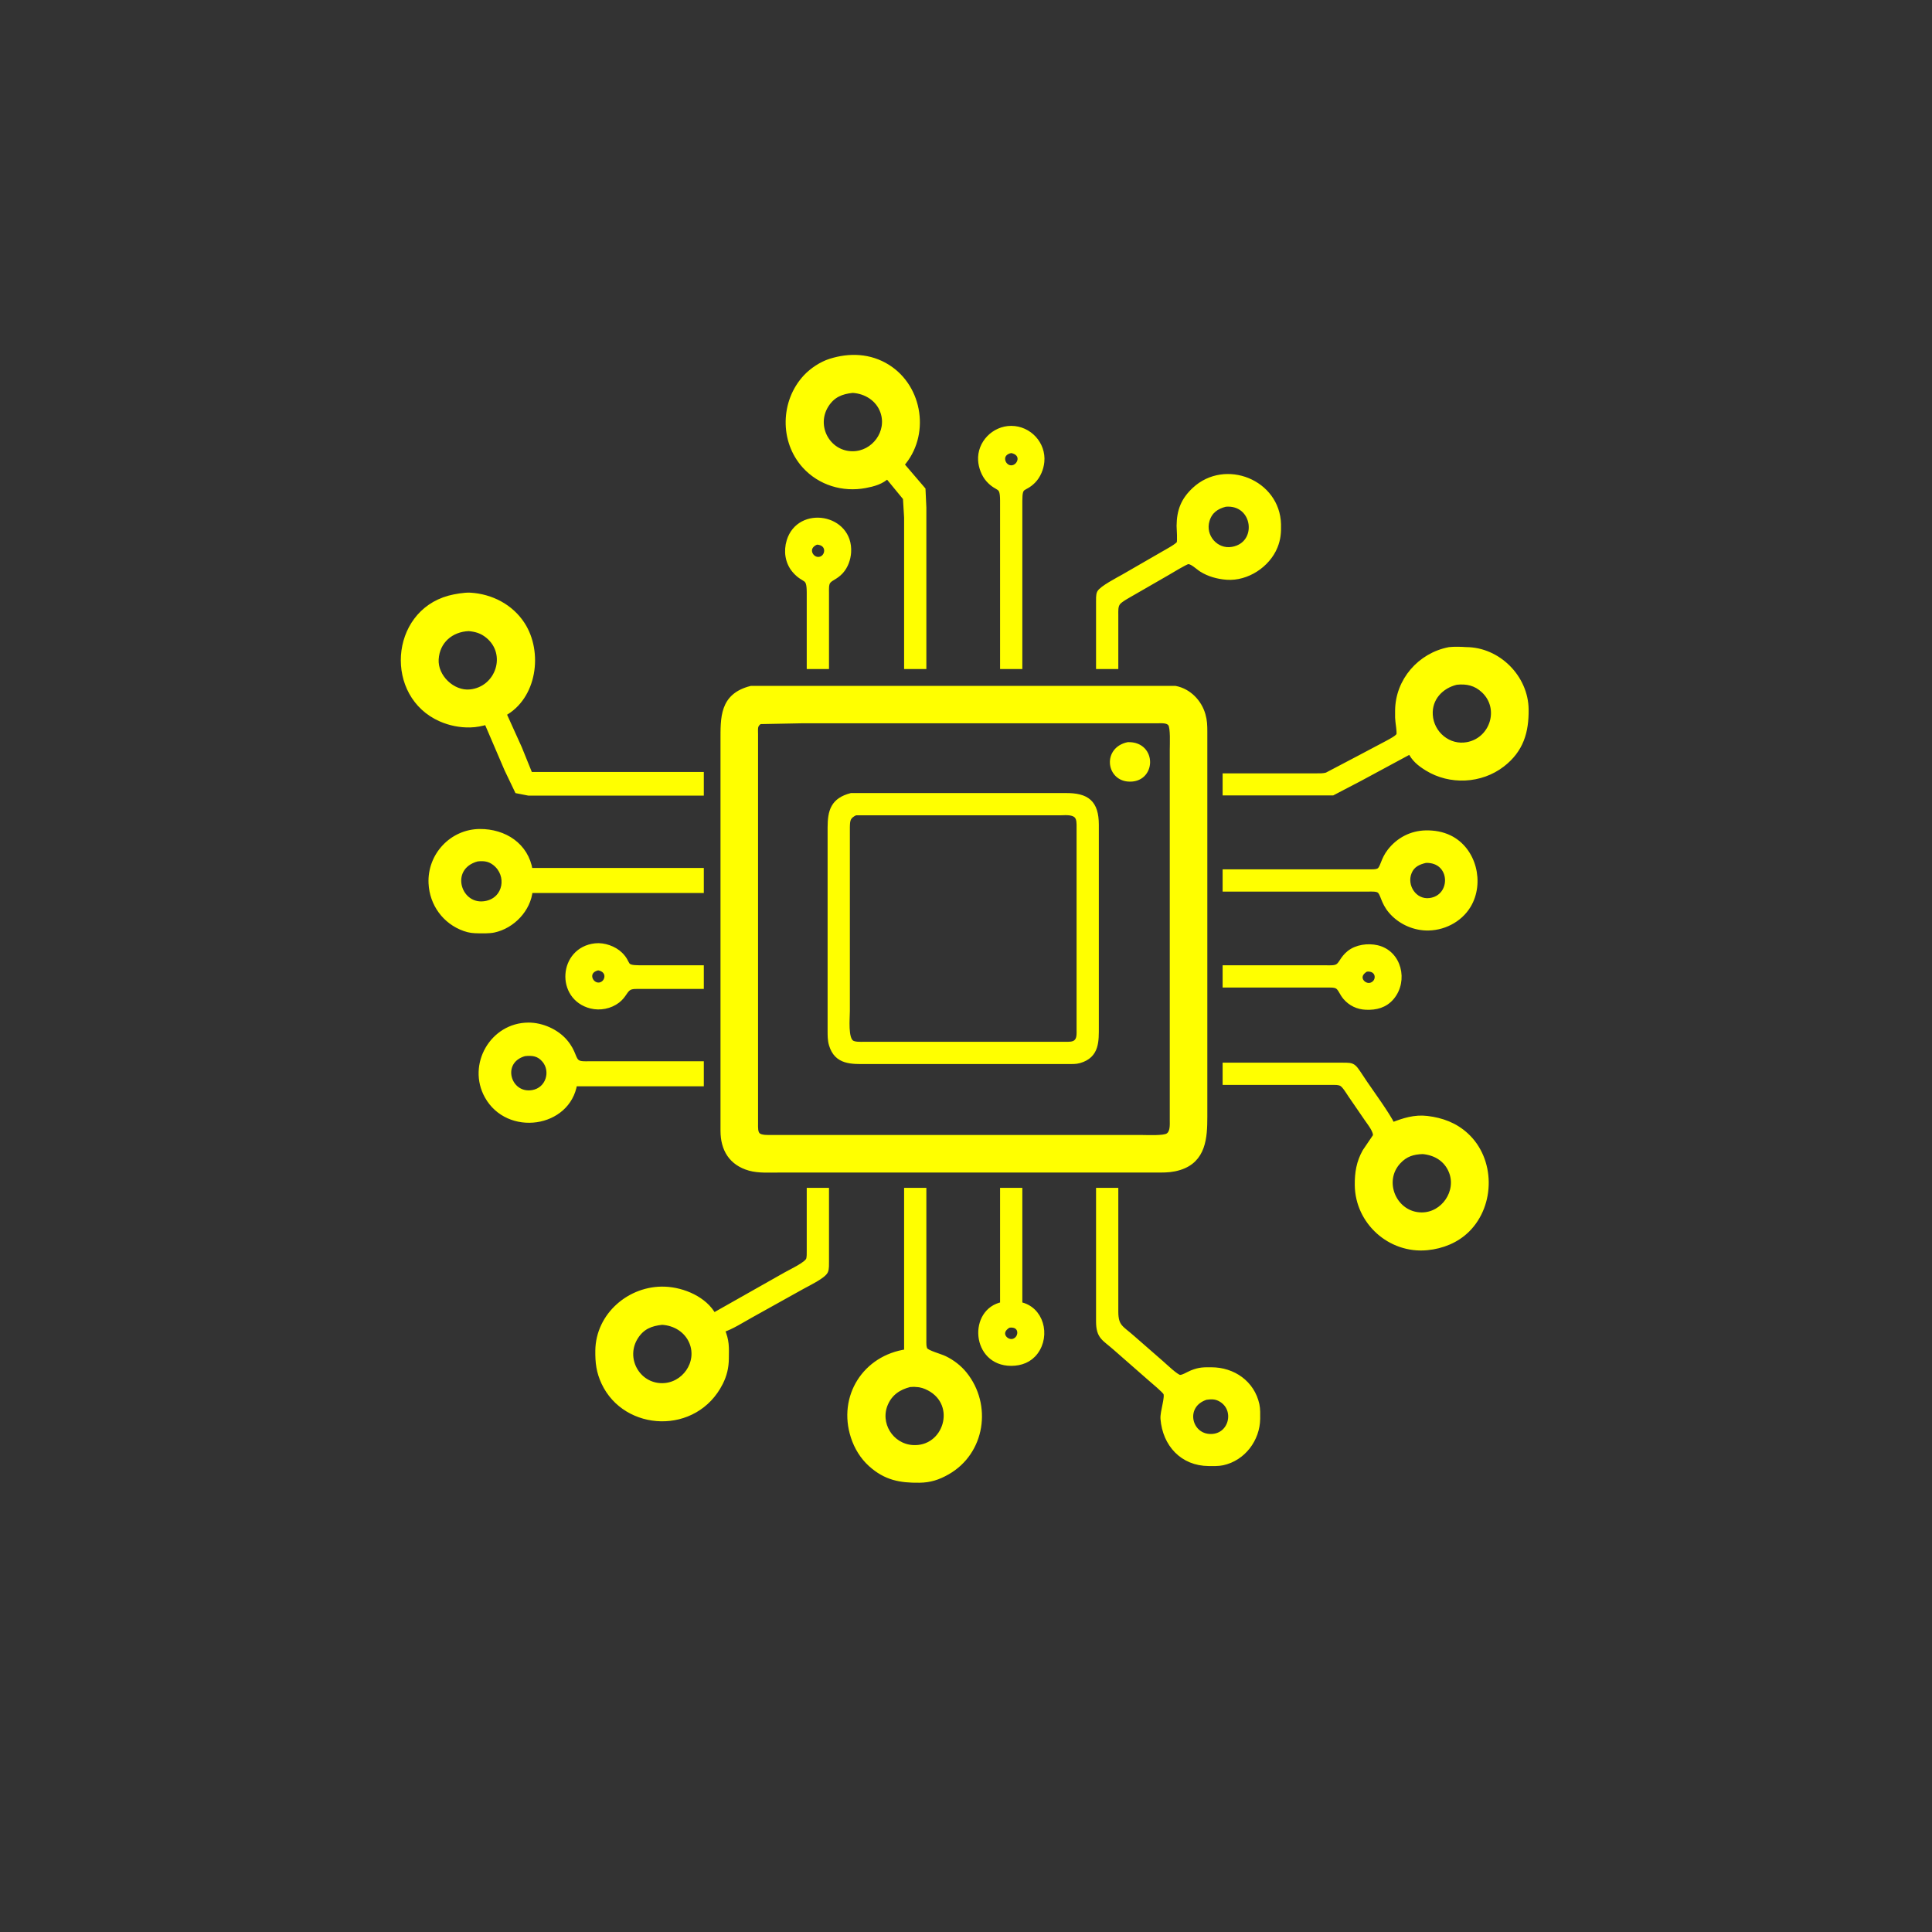 <?xml version="1.0" encoding="UTF-8" standalone="no"?>
<!DOCTYPE svg PUBLIC "-//W3C//DTD SVG 20010904//EN"
              "http://www.w3.org/TR/2001/REC-SVG-20010904/DTD/svg10.dtd">

<svg xmlns="http://www.w3.org/2000/svg"
     width="13.89in" height="13.89in"
     viewBox="0 0 1389 1389">
  <rect x="0" y="0" width="1389" height="1389" fill="#333333" stroke="none"/>
  <path id="Selection"
        fill="yellow" stroke="yellow" stroke-width="4"
        d="M 638.00,342.00
           C 633.73,346.26 627.82,347.81 622.00,348.91
             606.10,351.90 589.62,346.96 578.62,334.83
             562.46,317.03 563.11,288.61 579.44,271.17
             583.97,266.33 590.66,261.90 597.00,259.89
             610.84,255.49 625.42,256.07 638.00,263.95
             661.70,278.80 666.60,313.20 648.00,334.00
             648.00,334.00 663.40,352.00 663.40,352.00
             663.40,352.00 664.00,365.00 664.00,365.00
             664.00,365.00 664.00,390.00 664.00,390.00
             664.00,390.00 664.00,479.00 664.00,479.00
             664.00,479.00 652.00,479.00 652.00,479.00
             652.00,479.00 652.00,399.00 652.00,399.00
             652.00,399.00 652.00,372.00 652.00,372.00
             652.00,372.00 651.15,358.00 651.15,358.00
             651.15,358.00 638.00,342.00 638.00,342.00 Z
           M 613.00,280.46
           C 604.82,281.31 598.61,283.79 593.97,291.00
             584.12,306.30 594.97,326.42 613.00,326.42
             628.48,326.42 640.01,310.71 634.89,296.00
             631.62,286.59 622.64,281.02 613.00,280.46 Z
           M 721.00,479.00
           C 721.00,479.00 721.00,360.00 721.00,360.00
             720.98,347.58 717.73,352.59 710.68,344.70
             707.52,341.16 705.50,335.73 705.21,331.00
             704.44,318.68 714.79,308.18 727.00,308.18
             739.75,308.18 750.06,319.29 748.82,332.00
             748.35,336.90 746.18,342.17 742.67,345.67
             735.80,352.55 733.02,347.90 733.00,360.00
             733.00,360.00 733.00,479.00 733.00,479.00
             733.00,479.00 721.00,479.00 721.00,479.00 Z
           M 727.00,323.68
           C 716.83,325.51 720.37,336.55 727.00,336.55
             733.73,336.55 737.59,325.57 727.00,323.68 Z
           M 790.00,479.00
           C 790.00,479.00 790.00,433.00 790.00,433.00
             790.00,431.20 789.86,427.93 790.57,426.33
             791.95,423.21 804.47,416.73 808.00,414.72
             808.00,414.72 837.00,397.99 837.00,397.99
             839.35,396.61 846.72,392.73 847.90,390.61
             848.56,389.15 848.00,380.33 847.90,378.00
             848.02,367.22 850.94,359.58 859.01,352.10
             880.88,331.85 918.25,346.68 918.99,377.00
             919.13,382.87 918.78,387.48 916.53,393.00
             911.16,406.14 896.31,415.86 882.00,414.82
             875.78,414.37 869.29,412.63 864.00,409.29
             861.28,407.58 856.90,403.05 853.83,403.65
             851.91,404.03 841.38,410.38 839.00,411.80
             839.00,411.80 814.00,426.20 814.00,426.20
             811.30,427.81 805.30,430.93 803.60,433.21
             801.72,435.74 802.01,439.02 802.00,442.00
             802.00,442.00 802.00,479.00 802.00,479.00
             802.00,479.00 790.00,479.00 790.00,479.00 Z
           M 881.00,362.33
           C 874.50,363.92 869.67,367.31 867.65,374.00
             864.12,385.66 874.06,397.20 886.00,395.14
             906.91,391.54 903.07,360.37 881.00,362.33 Z
           M 582.00,479.00
           C 582.00,479.00 582.00,426.00 582.00,426.00
             581.97,413.20 578.54,418.44 571.34,409.96
             566.39,404.13 565.32,396.19 567.52,389.00
             574.74,365.33 611.47,371.46 609.91,397.00
             609.61,401.90 607.79,407.03 604.47,410.70
             600.62,414.96 596.73,415.50 595.02,418.27
             593.79,420.27 594.00,423.69 594.00,426.00
             594.00,426.00 594.00,479.00 594.00,479.00
             594.00,479.00 582.00,479.00 582.00,479.00 Z
           M 587.04,389.54
           C 577.57,393.21 582.51,403.14 588.99,402.36
             595.98,401.51 597.40,389.82 587.04,389.54 Z
           M 350.00,519.00
           C 345.72,520.13 342.47,520.88 338.00,520.99
             330.78,521.15 323.63,519.73 317.00,516.83
             278.53,500.00 282.19,441.26 323.00,430.16
             326.90,429.10 334.02,427.86 338.00,428.09
             353.02,428.95 367.20,436.25 375.45,449.00
             388.36,468.95 384.05,501.16 362.00,513.00
             362.00,513.00 373.31,538.00 373.31,538.00
             373.31,538.00 381.00,557.00 381.00,557.00
             381.00,557.00 504.00,557.00 504.00,557.00
             504.00,557.00 504.00,570.00 504.00,570.00
             504.00,570.00 380.00,570.00 380.00,570.00
             380.00,570.00 371.97,568.43 371.97,568.43
             371.97,568.43 364.58,553.00 364.58,553.00
             364.58,553.00 350.00,519.00 350.00,519.00 Z
           M 337.00,451.73
           C 324.18,452.21 314.13,460.81 313.38,474.00
             312.64,486.76 325.28,498.92 338.00,497.66
             358.35,495.65 366.92,470.04 350.83,456.93
             346.58,453.47 342.35,452.22 337.00,451.73 Z
           M 881.00,558.00
           C 881.00,558.00 946.00,558.00 946.00,558.00
             948.62,558.00 951.48,558.11 954.00,557.35
             954.00,557.35 977.00,545.26 977.00,545.26
             977.00,545.26 998.00,534.14 998.00,534.14
             1000.00,533.03 1004.82,530.58 1005.81,528.61
             1006.64,526.94 1005.04,518.93 1005.00,516.00
             1005.00,516.00 1005.00,511.00 1005.00,511.00
             1005.10,489.54 1020.92,471.26 1042.00,467.23
             1045.45,466.84 1050.41,466.96 1054.00,467.23
             1076.95,467.27 1096.73,487.07 1097.00,510.00
             1097.19,526.14 1093.39,539.10 1080.00,549.47
             1064.61,561.40 1042.48,562.42 1026.00,552.18
             1020.78,548.95 1016.66,545.63 1014.00,540.00
             1014.00,540.00 978.00,559.42 978.00,559.42
             978.00,559.42 958.00,569.87 958.00,569.87
             958.00,569.87 951.00,569.87 951.00,569.87
             951.00,569.87 881.00,569.87 881.00,569.87
             881.00,569.87 881.00,558.00 881.00,558.00 Z
           M 1047.00,490.33
           C 1035.79,493.02 1027.36,502.02 1028.09,514.00
             1028.93,527.63 1041.41,538.08 1055.00,535.53
             1073.28,532.11 1080.51,509.23 1066.82,496.33
             1061.09,490.93 1054.59,489.49 1047.00,490.33 Z
           M 540.00,495.13
           C 540.00,495.13 570.00,495.13 570.00,495.13
             570.00,495.13 625.00,495.13 625.00,495.13
             625.00,495.13 793.00,495.13 793.00,495.13
             793.00,495.13 827.00,495.13 827.00,495.13
             827.00,495.13 845.00,495.13 845.00,495.13
             854.62,497.01 862.09,504.81 864.70,514.00
             865.93,518.32 865.99,521.59 866.00,526.00
             866.00,526.00 866.00,768.00 866.00,768.00
             866.00,768.00 866.00,784.00 866.00,784.00
             866.00,784.00 866.00,803.00 866.00,803.00
             866.00,817.86 865.04,833.89 848.00,839.23
             843.11,840.76 839.04,840.99 834.00,841.00
             834.00,841.00 593.00,841.00 593.00,841.00
             593.00,841.00 560.00,841.00 560.00,841.00
             553.31,841.00 545.38,841.51 539.00,839.70
             525.81,835.95 520.02,826.09 520.00,813.00
             520.00,813.00 520.00,572.00 520.00,572.00
             520.00,572.00 520.00,533.00 520.00,533.00
             520.00,516.01 519.23,500.42 540.00,495.13 Z
           M 546.15,518.60
           C 542.29,521.29 543.01,523.62 543.00,528.00
             543.00,528.00 543.00,548.00 543.00,548.00
             543.00,548.00 543.00,634.00 543.00,634.00
             543.00,634.00 543.00,775.00 543.00,775.00
             543.00,775.00 543.00,808.00 543.00,808.00
             543.01,810.54 542.76,814.27 544.74,816.18
             546.94,818.29 552.11,818.00 555.00,818.00
             555.00,818.00 776.00,818.00 776.00,818.00
             776.00,818.00 821.00,818.00 821.00,818.00
             825.16,818.00 836.56,818.62 839.72,816.69
             843.48,814.39 842.99,808.82 843.00,805.00
             843.00,805.00 843.00,585.00 843.00,585.00
             843.00,585.00 843.00,539.00 843.00,539.00
             843.00,535.06 843.62,523.30 841.71,520.43
             839.76,517.50 835.10,518.01 832.00,518.00
             832.00,518.00 638.00,518.00 638.00,518.00
             638.00,518.00 577.00,518.00 577.00,518.00
             577.00,518.00 546.15,518.60 546.15,518.60 Z
           M 811.00,535.56
           C 829.87,535.07 829.07,561.45 811.00,559.89
             797.36,558.72 795.22,538.91 811.00,535.56 Z
           M 612.00,572.16
           C 612.00,572.16 665.00,572.16 665.00,572.16
             665.00,572.16 766.00,572.16 766.00,572.16
             781.42,572.02 787.98,577.14 788.00,593.00
             788.00,593.00 788.00,723.00 788.00,723.00
             788.00,723.00 788.00,738.00 788.00,738.00
             788.00,748.43 788.53,758.74 776.00,762.36
             773.43,763.11 770.65,763.00 768.00,763.00
             768.00,763.00 638.00,763.00 638.00,763.00
             638.00,763.00 623.00,763.00 623.00,763.00
             612.40,763.00 601.69,763.68 597.94,751.00
             596.95,747.65 597.01,744.45 597.00,741.00
             597.00,741.00 597.00,614.00 597.00,614.00
             597.00,614.00 597.00,595.00 597.00,595.00
             597.02,583.04 599.20,575.52 612.00,572.16 Z
           M 615.02,584.14
           C 609.42,586.76 609.08,589.32 609.00,595.00
             609.00,595.00 609.00,652.00 609.00,652.00
             609.00,652.00 609.00,727.00 609.00,727.00
             609.00,732.34 607.47,746.80 612.28,749.83
             614.49,751.22 618.42,751.00 621.00,751.00
             621.00,751.00 740.00,751.00 740.00,751.00
             740.00,751.00 766.00,751.00 766.00,751.00
             768.56,750.98 771.60,751.16 773.69,749.40
             776.38,747.13 775.99,743.18 776.00,740.00
             776.00,740.00 776.00,621.00 776.00,621.00
             776.00,621.00 776.00,595.00 776.00,595.00
             775.99,592.26 776.19,588.70 774.26,586.51
             771.74,583.66 766.48,584.01 763.00,584.14
             763.00,584.14 665.00,584.14 665.00,584.14
             665.00,584.14 615.02,584.14 615.02,584.14 Z
           M 381.00,640.00
           C 379.76,653.67 368.34,665.63 355.00,668.48
             351.86,669.15 347.29,669.03 344.00,669.00
             340.20,668.95 337.64,668.74 334.00,667.45
             320.02,662.52 310.78,649.78 310.10,635.00
             309.19,615.00 325.09,598.09 345.00,598.00
             362.47,597.92 378.14,607.79 381.00,626.00
             381.00,626.00 504.00,626.00 504.00,626.00
             504.00,626.00 504.00,640.00 504.00,640.00
             504.00,640.00 381.00,640.00 381.00,640.00 Z
           M 881.00,627.00
           C 881.00,627.00 984.00,627.00 984.00,627.00
             986.19,627.00 989.73,627.22 991.57,625.98
             994.48,624.01 994.45,618.27 999.39,612.00
             1005.75,603.92 1014.73,599.25 1025.00,599.01
             1030.85,598.88 1036.69,599.84 1042.00,602.40
             1059.48,610.83 1065.35,634.72 1055.52,651.00
             1049.25,661.40 1037.05,667.45 1025.00,666.96
             1015.56,666.58 1006.35,662.15 1000.21,655.00
             994.34,648.17 994.65,642.10 991.57,640.02
             989.73,638.78 986.19,639.00 984.00,639.00
             984.00,639.00 881.00,639.00 881.00,639.00
             881.00,639.00 881.00,627.00 881.00,627.00 Z
           M 343.00,617.34
           C 319.92,623.56 329.52,654.18 350.00,649.61
             364.06,646.47 366.80,628.99 355.96,620.42
             351.91,617.21 347.94,616.81 343.00,617.34 Z
           M 1025.00,618.37
           C 1019.68,619.56 1015.21,621.63 1013.01,627.00
             1008.89,637.04 1016.79,649.09 1028.00,647.63
             1045.95,645.30 1045.35,617.75 1025.00,618.37 Z
           M 504.00,709.00
           C 504.00,709.00 460.00,709.00 460.00,709.00
             457.61,709.00 454.31,708.79 452.21,710.02
             449.07,711.85 448.50,715.66 443.91,719.21
             438.66,723.27 431.39,724.70 425.00,723.10
             401.37,717.19 403.67,682.85 428.00,680.19
             434.10,679.52 441.40,682.06 445.79,686.33
             452.69,693.03 447.63,695.98 460.00,696.00
             460.00,696.00 504.00,696.00 504.00,696.00
             504.00,696.00 504.00,709.00 504.00,709.00 Z
           M 881.00,696.00
           C 881.00,696.00 954.00,696.00 954.00,696.00
             956.34,696.00 959.71,696.21 961.74,694.98
             964.60,693.25 965.25,689.30 970.04,685.39
             975.31,681.09 983.48,680.02 990.00,681.53
             1005.74,685.16 1010.39,705.07 1000.47,716.91
             995.67,722.64 989.20,724.28 982.00,723.96
             976.26,723.71 971.15,721.31 967.39,716.91
             964.78,713.85 964.01,710.55 961.61,709.02
             959.66,707.78 956.27,708.00 954.00,708.00
             954.00,708.00 881.00,708.00 881.00,708.00
             881.00,708.00 881.00,696.00 881.00,696.00 Z
           M 430.01,695.57
           C 419.44,697.87 424.03,709.20 430.99,708.36
             437.39,707.58 439.72,697.17 430.01,695.57 Z
           M 982.04,696.62
           C 972.74,701.97 980.11,710.42 985.96,708.38
             992.76,706.02 991.73,695.27 982.04,696.62 Z
           M 413.00,779.00
           C 408.31,808.87 365.38,815.04 350.35,788.00
             337.93,765.67 354.17,737.21 380.00,737.18
             389.57,737.17 400.00,741.79 406.18,749.09
             412.61,756.69 411.61,761.68 415.27,763.98
             417.24,765.21 420.72,765.00 423.00,765.00
             423.00,765.00 504.00,765.00 504.00,765.00
             504.00,765.00 504.00,779.00 504.00,779.00
             504.00,779.00 413.00,779.00 413.00,779.00 Z
           M 377.00,757.34
           C 357.49,762.87 365.15,788.80 383.00,785.67
             394.38,783.68 398.33,770.18 391.58,762.10
             387.53,757.25 382.87,756.67 377.00,757.34 Z
           M 881.00,766.00
           C 881.00,766.00 965.00,766.00 965.00,766.00
             974.11,766.02 972.36,765.79 981.34,779.00
             986.68,786.84 997.14,801.10 1001.00,809.00
             1009.06,805.79 1017.19,803.20 1026.00,804.29
             1036.56,805.58 1045.95,809.00 1053.91,816.30
             1072.93,833.73 1072.96,865.86 1054.91,883.91
             1047.18,891.64 1036.77,895.79 1026.00,896.83
             999.57,899.39 976.30,878.50 976.00,852.00
             975.91,843.29 977.12,835.71 981.44,828.00
             981.44,828.00 988.90,817.00 988.90,817.00
             990.07,813.45 984.65,806.98 982.67,804.00
             982.67,804.00 971.00,787.00 971.00,787.00
             969.50,784.76 966.90,780.35 964.68,779.02
             962.61,777.78 959.37,778.00 957.00,778.00
             957.00,778.00 881.00,778.00 881.00,778.00
             881.00,778.00 881.00,766.00 881.00,766.00 Z
           M 1023.00,827.72
           C 1015.78,827.90 1010.27,829.61 1005.21,835.09
             991.89,849.52 1002.40,873.52 1022.00,873.66
             1037.95,873.77 1049.54,856.74 1043.52,842.00
             1039.93,833.21 1032.12,828.58 1023.00,827.72 Z
           M 582.00,856.00
           C 582.00,856.00 594.00,856.00 594.00,856.00
             594.00,856.00 594.00,907.00 594.00,907.00
             594.00,908.88 594.12,912.11 593.40,913.79
             591.92,917.24 580.69,922.67 577.00,924.70
             577.00,924.70 540.00,945.30 540.00,945.30
             533.94,948.63 525.31,954.20 519.00,956.00
             522.47,964.16 522.10,968.41 522.00,977.00
             521.92,983.09 520.61,988.54 517.88,994.00
             500.03,1029.66 449.88,1027.24 434.32,994.00
             430.64,986.13 429.90,979.53 430.00,971.00
             430.30,945.58 453.08,926.06 478.00,927.04
             491.08,927.55 506.60,934.11 513.00,946.00
             513.00,946.00 565.00,916.58 565.00,916.58
             568.70,914.49 579.88,909.30 581.40,905.79
             582.12,904.12 582.00,900.87 582.00,899.00
             582.00,899.00 582.00,856.00 582.00,856.00 Z
           M 652.00,856.00
           C 652.00,856.00 664.00,856.00 664.00,856.00
             664.00,856.00 664.00,963.00 664.00,963.00
             664.00,965.18 663.78,968.73 665.02,970.57
             666.56,972.85 675.73,975.21 679.00,976.79
             684.45,979.41 689.53,983.29 693.33,988.01
             711.21,1010.19 706.24,1043.90 681.00,1058.26
             674.42,1062.00 668.60,1063.91 661.00,1064.00
             647.17,1064.16 636.82,1062.24 626.09,1052.56
             620.26,1047.31 616.09,1040.41 613.67,1033.00
             604.31,1004.32 622.03,976.23 652.00,972.00
             652.00,972.00 652.00,856.00 652.00,856.00 Z
           M 721.00,856.00
           C 721.00,856.00 733.00,856.00 733.00,856.00
             733.00,856.00 733.00,938.00 733.00,938.00
             748.46,940.95 753.24,960.09 744.36,971.96
             740.15,977.60 733.87,979.97 727.00,979.97
             700.33,979.97 698.16,942.36 721.00,938.00
             721.00,938.00 721.00,856.00 721.00,856.00 Z
           M 790.00,856.00
           C 790.00,856.00 802.00,856.00 802.00,856.00
             802.00,856.00 802.00,943.00 802.00,943.00
             802.02,954.16 805.98,954.83 814.00,961.95
             814.00,961.95 835.00,980.28 835.00,980.28
             837.50,982.45 845.21,989.93 848.00,990.43
             850.31,990.84 854.56,988.02 857.00,987.07
             862.66,984.87 865.12,984.99 871.00,985.00
             886.41,985.02 900.10,994.39 903.48,1010.00
             904.13,1012.99 904.03,1016.90 904.00,1020.00
             903.82,1034.67 893.64,1048.31 879.00,1051.48
             875.93,1052.15 872.17,1052.01 869.00,1052.00
             850.24,1051.91 837.78,1038.25 836.32,1020.00
             835.93,1015.01 839.96,1004.29 838.22,1001.28
             837.03,999.24 829.24,992.82 827.00,990.85
             827.00,990.85 802.00,968.95 802.00,968.95
             793.98,961.83 790.02,961.16 790.00,950.00
             790.00,950.00 790.00,856.00 790.00,856.00 Z
           M 476.00,950.46
           C 467.82,951.31 461.61,953.79 456.97,961.00
             447.12,976.30 457.97,996.42 476.00,996.42
             491.93,996.42 503.60,979.89 497.52,965.00
             493.89,956.13 485.31,951.00 476.00,950.46 Z
           M 725.04,952.61
           C 715.74,957.99 723.12,966.41 728.96,964.38
             735.48,962.11 735.28,950.95 725.04,952.61 Z
           M 654.00,995.21
           C 646.08,997.22 639.90,1001.32 636.53,1009.00
             630.22,1023.40 640.35,1039.83 656.00,1040.90
             680.20,1042.57 690.47,1009.61 668.00,997.82
             665.15,996.33 662.22,995.32 659.00,995.21
             657.23,994.97 655.75,995.14 654.00,995.21 Z
           M 867.00,1004.39
           C 849.78,1009.95 854.11,1031.61 869.00,1032.89
             885.62,1034.32 890.95,1012.52 877.00,1005.45
             873.64,1003.75 870.59,1003.91 867.00,1004.39 Z" />
</svg>
